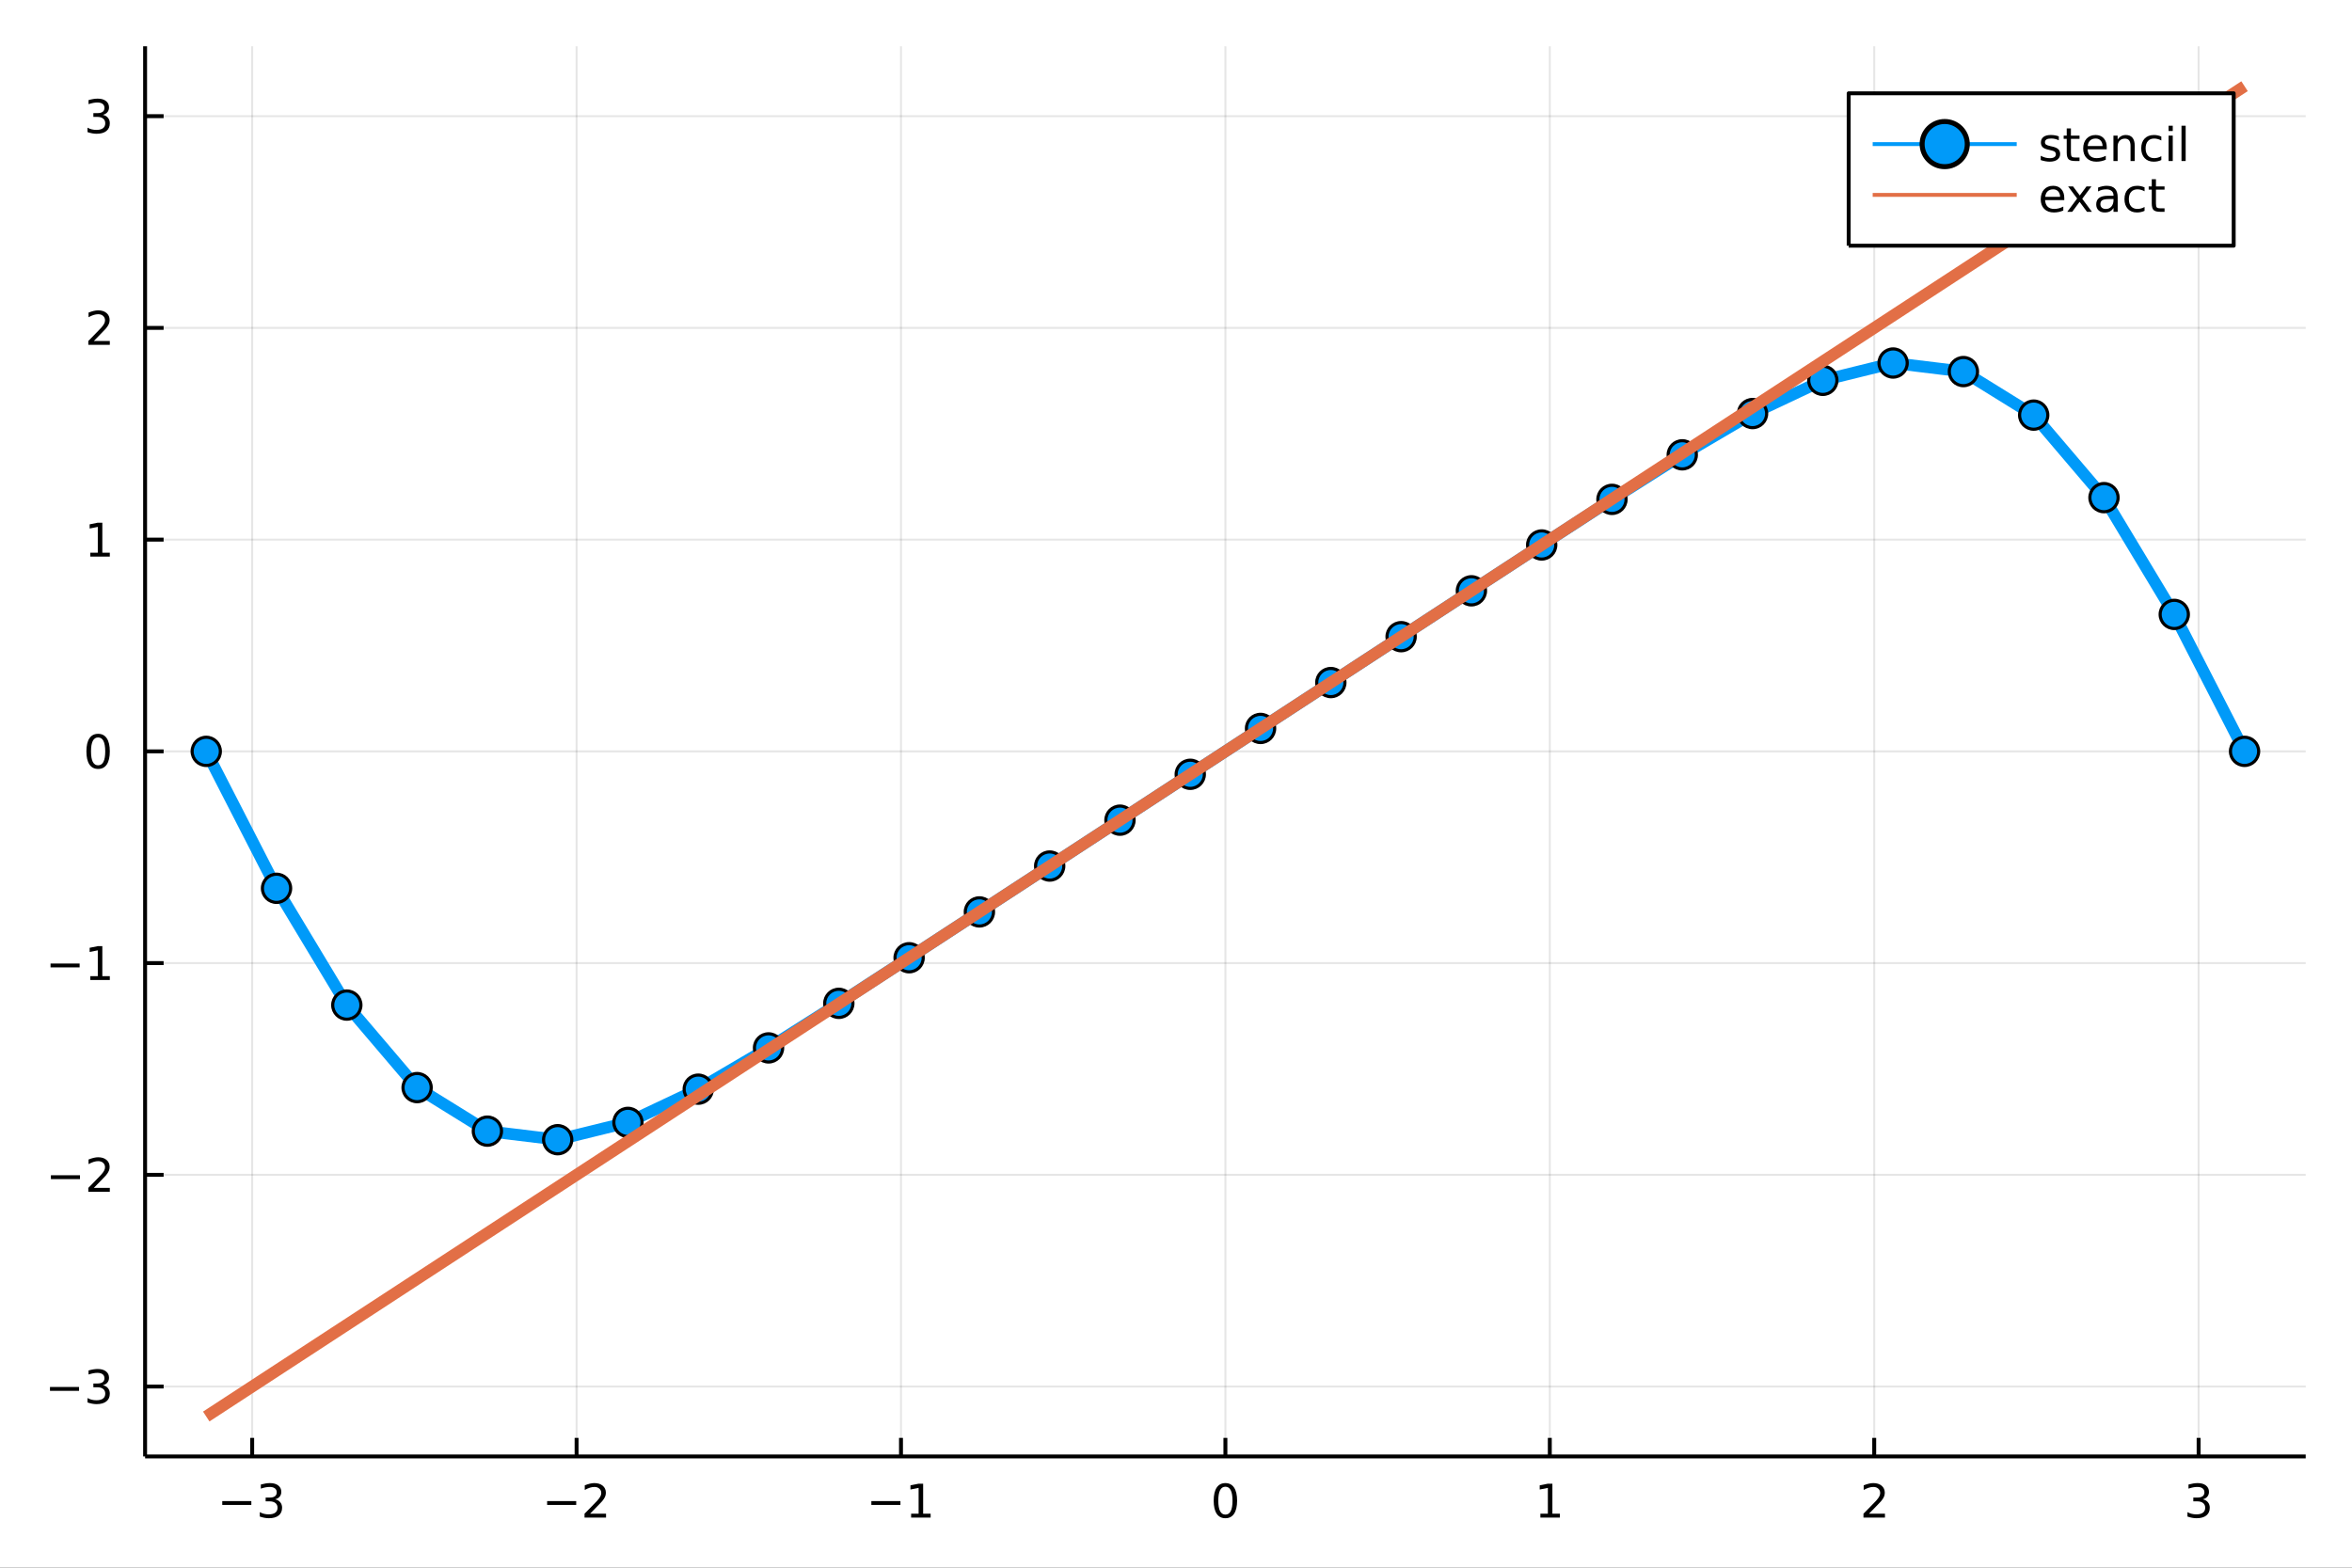 <?xml version="1.0" encoding="utf-8"?>
<svg xmlns="http://www.w3.org/2000/svg" xmlns:xlink="http://www.w3.org/1999/xlink" width="600" height="400" viewBox="0 0 2400 1600">
<rect x="0" y="0" width="2400" height="1600" fill="#333333" stroke="none"/>
<defs>
  <clipPath id="clip090">
    <rect x="0" y="0" width="2400" height="1600"/>
  </clipPath>
</defs>
<path clip-path="url(#clip090)" d="
M0 1600 L2400 1600 L2400 0 L0 0  Z
  " fill="#ffffff" fill-rule="evenodd" fill-opacity="1"/>
<defs>
  <clipPath id="clip091">
    <rect x="480" y="0" width="1681" height="1600"/>
  </clipPath>
</defs>
<path clip-path="url(#clip090)" d="
M148.057 1486.45 L2352.76 1486.45 L2352.76 47.244 L148.057 47.244  Z
  " fill="#ffffff" fill-rule="evenodd" fill-opacity="1"/>
<defs>
  <clipPath id="clip092">
    <rect x="148" y="47" width="2206" height="1440"/>
  </clipPath>
</defs>
<polyline clip-path="url(#clip092)" style="stroke:#000000; stroke-linecap:butt; stroke-linejoin:round; stroke-width:2; stroke-opacity:0.1; fill:none" points="
  257.325,1486.45 257.325,47.244 
  "/>
<polyline clip-path="url(#clip092)" style="stroke:#000000; stroke-linecap:butt; stroke-linejoin:round; stroke-width:2; stroke-opacity:0.1; fill:none" points="
  588.352,1486.45 588.352,47.244 
  "/>
<polyline clip-path="url(#clip092)" style="stroke:#000000; stroke-linecap:butt; stroke-linejoin:round; stroke-width:2; stroke-opacity:0.1; fill:none" points="
  919.379,1486.45 919.379,47.244 
  "/>
<polyline clip-path="url(#clip092)" style="stroke:#000000; stroke-linecap:butt; stroke-linejoin:round; stroke-width:2; stroke-opacity:0.1; fill:none" points="
  1250.41,1486.45 1250.41,47.244 
  "/>
<polyline clip-path="url(#clip092)" style="stroke:#000000; stroke-linecap:butt; stroke-linejoin:round; stroke-width:2; stroke-opacity:0.1; fill:none" points="
  1581.43,1486.45 1581.43,47.244 
  "/>
<polyline clip-path="url(#clip092)" style="stroke:#000000; stroke-linecap:butt; stroke-linejoin:round; stroke-width:2; stroke-opacity:0.1; fill:none" points="
  1912.46,1486.45 1912.46,47.244 
  "/>
<polyline clip-path="url(#clip092)" style="stroke:#000000; stroke-linecap:butt; stroke-linejoin:round; stroke-width:2; stroke-opacity:0.1; fill:none" points="
  2243.49,1486.45 2243.49,47.244 
  "/>
<polyline clip-path="url(#clip090)" style="stroke:#000000; stroke-linecap:butt; stroke-linejoin:round; stroke-width:4; stroke-opacity:1; fill:none" points="
  148.057,1486.45 2352.76,1486.45 
  "/>
<polyline clip-path="url(#clip090)" style="stroke:#000000; stroke-linecap:butt; stroke-linejoin:round; stroke-width:4; stroke-opacity:1; fill:none" points="
  257.325,1486.45 257.325,1467.55 
  "/>
<polyline clip-path="url(#clip090)" style="stroke:#000000; stroke-linecap:butt; stroke-linejoin:round; stroke-width:4; stroke-opacity:1; fill:none" points="
  588.352,1486.45 588.352,1467.55 
  "/>
<polyline clip-path="url(#clip090)" style="stroke:#000000; stroke-linecap:butt; stroke-linejoin:round; stroke-width:4; stroke-opacity:1; fill:none" points="
  919.379,1486.45 919.379,1467.55 
  "/>
<polyline clip-path="url(#clip090)" style="stroke:#000000; stroke-linecap:butt; stroke-linejoin:round; stroke-width:4; stroke-opacity:1; fill:none" points="
  1250.41,1486.45 1250.41,1467.55 
  "/>
<polyline clip-path="url(#clip090)" style="stroke:#000000; stroke-linecap:butt; stroke-linejoin:round; stroke-width:4; stroke-opacity:1; fill:none" points="
  1581.43,1486.45 1581.43,1467.55 
  "/>
<polyline clip-path="url(#clip090)" style="stroke:#000000; stroke-linecap:butt; stroke-linejoin:round; stroke-width:4; stroke-opacity:1; fill:none" points="
  1912.46,1486.45 1912.46,1467.55 
  "/>
<polyline clip-path="url(#clip090)" style="stroke:#000000; stroke-linecap:butt; stroke-linejoin:round; stroke-width:4; stroke-opacity:1; fill:none" points="
  2243.49,1486.45 2243.49,1467.55 
  "/>
<path clip-path="url(#clip090)" d="M226.793 1532.02 L256.468 1532.02 L256.468 1535.95 L226.793 1535.95 L226.793 1532.02 Z" fill="#000000" fill-rule="evenodd" fill-opacity="1" /><path clip-path="url(#clip090)" d="M280.727 1530.21 Q284.084 1530.93 285.959 1533.2 Q287.857 1535.47 287.857 1538.8 Q287.857 1543.92 284.339 1546.72 Q280.82 1549.52 274.339 1549.52 Q272.163 1549.52 269.848 1549.08 Q267.556 1548.66 265.103 1547.81 L265.103 1543.29 Q267.047 1544.43 269.362 1545.01 Q271.677 1545.58 274.2 1545.58 Q278.598 1545.58 280.889 1543.85 Q283.204 1542.11 283.204 1538.8 Q283.204 1535.75 281.052 1534.03 Q278.922 1532.3 275.102 1532.3 L271.075 1532.3 L271.075 1528.45 L275.288 1528.45 Q278.737 1528.45 280.565 1527.09 Q282.394 1525.7 282.394 1523.11 Q282.394 1520.45 280.496 1519.03 Q278.621 1517.6 275.102 1517.6 Q273.181 1517.6 270.982 1518.01 Q268.783 1518.43 266.144 1519.31 L266.144 1515.14 Q268.806 1514.4 271.121 1514.03 Q273.459 1513.66 275.519 1513.66 Q280.843 1513.66 283.945 1516.09 Q287.047 1518.5 287.047 1522.62 Q287.047 1525.49 285.403 1527.48 Q283.76 1529.45 280.727 1530.21 Z" fill="#000000" fill-rule="evenodd" fill-opacity="1" /><path clip-path="url(#clip090)" d="M558.294 1532.02 L587.97 1532.02 L587.97 1535.95 L558.294 1535.95 L558.294 1532.02 Z" fill="#000000" fill-rule="evenodd" fill-opacity="1" /><path clip-path="url(#clip090)" d="M602.09 1544.91 L618.41 1544.91 L618.41 1548.85 L596.465 1548.85 L596.465 1544.91 Q599.127 1542.16 603.711 1537.53 Q608.317 1532.88 609.498 1531.53 Q611.743 1529.01 612.623 1527.27 Q613.525 1525.51 613.525 1523.82 Q613.525 1521.07 611.581 1519.33 Q609.66 1517.6 606.558 1517.6 Q604.359 1517.6 601.905 1518.36 Q599.475 1519.13 596.697 1520.68 L596.697 1515.95 Q599.521 1514.82 601.975 1514.24 Q604.428 1513.66 606.465 1513.66 Q611.836 1513.66 615.03 1516.35 Q618.224 1519.03 618.224 1523.52 Q618.224 1525.65 617.414 1527.57 Q616.627 1529.47 614.521 1532.07 Q613.942 1532.74 610.84 1535.95 Q607.738 1539.15 602.09 1544.91 Z" fill="#000000" fill-rule="evenodd" fill-opacity="1" /><path clip-path="url(#clip090)" d="M889.136 1532.02 L918.812 1532.02 L918.812 1535.95 L889.136 1535.95 L889.136 1532.02 Z" fill="#000000" fill-rule="evenodd" fill-opacity="1" /><path clip-path="url(#clip090)" d="M929.715 1544.91 L937.354 1544.91 L937.354 1518.55 L929.043 1520.21 L929.043 1515.95 L937.307 1514.29 L941.983 1514.29 L941.983 1544.91 L949.622 1544.91 L949.622 1548.85 L929.715 1548.85 L929.715 1544.91 Z" fill="#000000" fill-rule="evenodd" fill-opacity="1" /><path clip-path="url(#clip090)" d="M1250.41 1517.37 Q1246.8 1517.37 1244.97 1520.93 Q1243.16 1524.47 1243.16 1531.6 Q1243.16 1538.71 1244.97 1542.27 Q1246.8 1545.82 1250.41 1545.82 Q1254.04 1545.82 1255.85 1542.27 Q1257.67 1538.71 1257.67 1531.6 Q1257.67 1524.47 1255.85 1520.93 Q1254.04 1517.37 1250.41 1517.37 M1250.41 1513.66 Q1256.22 1513.66 1259.27 1518.27 Q1262.35 1522.85 1262.35 1531.6 Q1262.35 1540.33 1259.27 1544.94 Q1256.22 1549.52 1250.41 1549.52 Q1244.6 1549.52 1241.52 1544.94 Q1238.46 1540.33 1238.46 1531.6 Q1238.46 1522.85 1241.52 1518.27 Q1244.6 1513.66 1250.41 1513.66 Z" fill="#000000" fill-rule="evenodd" fill-opacity="1" /><path clip-path="url(#clip090)" d="M1571.82 1544.91 L1579.45 1544.91 L1579.45 1518.55 L1571.14 1520.21 L1571.14 1515.95 L1579.41 1514.29 L1584.08 1514.29 L1584.08 1544.91 L1591.72 1544.91 L1591.72 1548.85 L1571.82 1548.85 L1571.82 1544.91 Z" fill="#000000" fill-rule="evenodd" fill-opacity="1" /><path clip-path="url(#clip090)" d="M1907.11 1544.91 L1923.43 1544.91 L1923.43 1548.85 L1901.49 1548.85 L1901.49 1544.91 Q1904.15 1542.16 1908.73 1537.53 Q1913.34 1532.88 1914.52 1531.53 Q1916.77 1529.01 1917.65 1527.27 Q1918.55 1525.51 1918.55 1523.82 Q1918.55 1521.07 1916.6 1519.33 Q1914.68 1517.6 1911.58 1517.6 Q1909.38 1517.6 1906.93 1518.36 Q1904.5 1519.13 1901.72 1520.68 L1901.72 1515.95 Q1904.54 1514.82 1907 1514.24 Q1909.45 1513.66 1911.49 1513.66 Q1916.86 1513.66 1920.05 1516.35 Q1923.25 1519.03 1923.25 1523.52 Q1923.25 1525.65 1922.44 1527.57 Q1921.65 1529.47 1919.54 1532.07 Q1918.97 1532.74 1915.86 1535.95 Q1912.76 1539.15 1907.11 1544.91 Z" fill="#000000" fill-rule="evenodd" fill-opacity="1" /><path clip-path="url(#clip090)" d="M2247.74 1530.21 Q2251.09 1530.93 2252.97 1533.2 Q2254.86 1535.47 2254.86 1538.8 Q2254.86 1543.92 2251.35 1546.72 Q2247.83 1549.52 2241.35 1549.52 Q2239.17 1549.52 2236.86 1549.08 Q2234.56 1548.66 2232.11 1547.81 L2232.11 1543.29 Q2234.05 1544.43 2236.37 1545.01 Q2238.68 1545.58 2241.21 1545.58 Q2245.61 1545.58 2247.9 1543.85 Q2250.21 1542.11 2250.21 1538.8 Q2250.21 1535.75 2248.06 1534.03 Q2245.93 1532.3 2242.11 1532.3 L2238.08 1532.3 L2238.08 1528.45 L2242.3 1528.45 Q2245.74 1528.45 2247.57 1527.09 Q2249.4 1525.7 2249.4 1523.11 Q2249.4 1520.45 2247.5 1519.03 Q2245.63 1517.6 2242.11 1517.6 Q2240.19 1517.6 2237.99 1518.01 Q2235.79 1518.43 2233.15 1519.31 L2233.15 1515.14 Q2235.81 1514.4 2238.13 1514.03 Q2240.47 1513.66 2242.53 1513.66 Q2247.85 1513.66 2250.95 1516.09 Q2254.05 1518.5 2254.05 1522.62 Q2254.05 1525.49 2252.41 1527.48 Q2250.77 1529.45 2247.74 1530.21 Z" fill="#000000" fill-rule="evenodd" fill-opacity="1" /><polyline clip-path="url(#clip092)" style="stroke:#000000; stroke-linecap:butt; stroke-linejoin:round; stroke-width:2; stroke-opacity:0.1; fill:none" points="
  148.057,1415.12 2352.76,1415.12 
  "/>
<polyline clip-path="url(#clip092)" style="stroke:#000000; stroke-linecap:butt; stroke-linejoin:round; stroke-width:2; stroke-opacity:0.1; fill:none" points="
  148.057,1199.03 2352.76,1199.03 
  "/>
<polyline clip-path="url(#clip092)" style="stroke:#000000; stroke-linecap:butt; stroke-linejoin:round; stroke-width:2; stroke-opacity:0.1; fill:none" points="
  148.057,982.937 2352.76,982.937 
  "/>
<polyline clip-path="url(#clip092)" style="stroke:#000000; stroke-linecap:butt; stroke-linejoin:round; stroke-width:2; stroke-opacity:0.1; fill:none" points="
  148.057,766.846 2352.76,766.846 
  "/>
<polyline clip-path="url(#clip092)" style="stroke:#000000; stroke-linecap:butt; stroke-linejoin:round; stroke-width:2; stroke-opacity:0.1; fill:none" points="
  148.057,550.755 2352.76,550.755 
  "/>
<polyline clip-path="url(#clip092)" style="stroke:#000000; stroke-linecap:butt; stroke-linejoin:round; stroke-width:2; stroke-opacity:0.1; fill:none" points="
  148.057,334.664 2352.76,334.664 
  "/>
<polyline clip-path="url(#clip092)" style="stroke:#000000; stroke-linecap:butt; stroke-linejoin:round; stroke-width:2; stroke-opacity:0.1; fill:none" points="
  148.057,118.573 2352.76,118.573 
  "/>
<polyline clip-path="url(#clip090)" style="stroke:#000000; stroke-linecap:butt; stroke-linejoin:round; stroke-width:4; stroke-opacity:1; fill:none" points="
  148.057,1486.45 148.057,47.244 
  "/>
<polyline clip-path="url(#clip090)" style="stroke:#000000; stroke-linecap:butt; stroke-linejoin:round; stroke-width:4; stroke-opacity:1; fill:none" points="
  148.057,1415.12 166.954,1415.12 
  "/>
<polyline clip-path="url(#clip090)" style="stroke:#000000; stroke-linecap:butt; stroke-linejoin:round; stroke-width:4; stroke-opacity:1; fill:none" points="
  148.057,1199.03 166.954,1199.03 
  "/>
<polyline clip-path="url(#clip090)" style="stroke:#000000; stroke-linecap:butt; stroke-linejoin:round; stroke-width:4; stroke-opacity:1; fill:none" points="
  148.057,982.937 166.954,982.937 
  "/>
<polyline clip-path="url(#clip090)" style="stroke:#000000; stroke-linecap:butt; stroke-linejoin:round; stroke-width:4; stroke-opacity:1; fill:none" points="
  148.057,766.846 166.954,766.846 
  "/>
<polyline clip-path="url(#clip090)" style="stroke:#000000; stroke-linecap:butt; stroke-linejoin:round; stroke-width:4; stroke-opacity:1; fill:none" points="
  148.057,550.755 166.954,550.755 
  "/>
<polyline clip-path="url(#clip090)" style="stroke:#000000; stroke-linecap:butt; stroke-linejoin:round; stroke-width:4; stroke-opacity:1; fill:none" points="
  148.057,334.664 166.954,334.664 
  "/>
<polyline clip-path="url(#clip090)" style="stroke:#000000; stroke-linecap:butt; stroke-linejoin:round; stroke-width:4; stroke-opacity:1; fill:none" points="
  148.057,118.573 166.954,118.573 
  "/>
<path clip-path="url(#clip090)" d="M50.992 1415.57 L80.668 1415.57 L80.668 1419.51 L50.992 1419.51 L50.992 1415.57 Z" fill="#000000" fill-rule="evenodd" fill-opacity="1" /><path clip-path="url(#clip090)" d="M104.927 1413.76 Q108.283 1414.48 110.158 1416.75 Q112.057 1419.02 112.057 1422.35 Q112.057 1427.47 108.538 1430.27 Q105.02 1433.07 98.538 1433.07 Q96.362 1433.07 94.047 1432.63 Q91.756 1432.21 89.302 1431.36 L89.302 1426.84 Q91.246 1427.98 93.561 1428.56 Q95.876 1429.13 98.399 1429.13 Q102.797 1429.13 105.089 1427.4 Q107.404 1425.66 107.404 1422.35 Q107.404 1419.3 105.251 1417.58 Q103.121 1415.85 99.302 1415.85 L95.274 1415.85 L95.274 1412.01 L99.487 1412.01 Q102.936 1412.01 104.765 1410.64 Q106.594 1409.25 106.594 1406.66 Q106.594 1404 104.696 1402.58 Q102.821 1401.15 99.302 1401.15 Q97.381 1401.15 95.182 1401.57 Q92.983 1401.98 90.344 1402.86 L90.344 1398.7 Q93.006 1397.95 95.321 1397.58 Q97.659 1397.21 99.719 1397.21 Q105.043 1397.21 108.145 1399.64 Q111.246 1402.05 111.246 1406.17 Q111.246 1409.04 109.603 1411.03 Q107.959 1413 104.927 1413.76 Z" fill="#000000" fill-rule="evenodd" fill-opacity="1" /><path clip-path="url(#clip090)" d="M51.941 1199.48 L81.617 1199.48 L81.617 1203.41 L51.941 1203.41 L51.941 1199.48 Z" fill="#000000" fill-rule="evenodd" fill-opacity="1" /><path clip-path="url(#clip090)" d="M95.737 1212.37 L112.057 1212.37 L112.057 1216.31 L90.112 1216.31 L90.112 1212.37 Q92.774 1209.62 97.358 1204.99 Q101.964 1200.34 103.145 1198.99 Q105.39 1196.47 106.27 1194.73 Q107.172 1192.97 107.172 1191.28 Q107.172 1188.53 105.228 1186.79 Q103.307 1185.06 100.205 1185.06 Q98.006 1185.06 95.552 1185.82 Q93.121 1186.59 90.344 1188.14 L90.344 1183.41 Q93.168 1182.28 95.621 1181.7 Q98.075 1181.12 100.112 1181.12 Q105.483 1181.12 108.677 1183.81 Q111.871 1186.49 111.871 1190.98 Q111.871 1193.11 111.061 1195.03 Q110.274 1196.93 108.168 1199.53 Q107.589 1200.2 104.487 1203.41 Q101.385 1206.61 95.737 1212.37 Z" fill="#000000" fill-rule="evenodd" fill-opacity="1" /><path clip-path="url(#clip090)" d="M51.571 983.388 L81.247 983.388 L81.247 987.323 L51.571 987.323 L51.571 983.388 Z" fill="#000000" fill-rule="evenodd" fill-opacity="1" /><path clip-path="url(#clip090)" d="M92.149 996.282 L99.788 996.282 L99.788 969.916 L91.478 971.583 L91.478 967.324 L99.742 965.657 L104.418 965.657 L104.418 996.282 L112.057 996.282 L112.057 1000.22 L92.149 1000.22 L92.149 996.282 Z" fill="#000000" fill-rule="evenodd" fill-opacity="1" /><path clip-path="url(#clip090)" d="M100.112 752.645 Q96.501 752.645 94.672 756.209 Q92.867 759.751 92.867 766.881 Q92.867 773.987 94.672 777.552 Q96.501 781.094 100.112 781.094 Q103.746 781.094 105.552 777.552 Q107.381 773.987 107.381 766.881 Q107.381 759.751 105.552 756.209 Q103.746 752.645 100.112 752.645 M100.112 748.941 Q105.922 748.941 108.978 753.547 Q112.057 758.131 112.057 766.881 Q112.057 775.608 108.978 780.214 Q105.922 784.797 100.112 784.797 Q94.302 784.797 91.223 780.214 Q88.168 775.608 88.168 766.881 Q88.168 758.131 91.223 753.547 Q94.302 748.941 100.112 748.941 Z" fill="#000000" fill-rule="evenodd" fill-opacity="1" /><path clip-path="url(#clip090)" d="M92.149 564.1 L99.788 564.1 L99.788 537.734 L91.478 539.401 L91.478 535.142 L99.742 533.475 L104.418 533.475 L104.418 564.1 L112.057 564.1 L112.057 568.035 L92.149 568.035 L92.149 564.1 Z" fill="#000000" fill-rule="evenodd" fill-opacity="1" /><path clip-path="url(#clip090)" d="M95.737 348.009 L112.057 348.009 L112.057 351.944 L90.112 351.944 L90.112 348.009 Q92.774 345.254 97.358 340.625 Q101.964 335.972 103.145 334.629 Q105.39 332.106 106.27 330.37 Q107.172 328.611 107.172 326.921 Q107.172 324.166 105.228 322.43 Q103.307 320.694 100.205 320.694 Q98.006 320.694 95.552 321.458 Q93.121 322.222 90.344 323.773 L90.344 319.051 Q93.168 317.917 95.621 317.338 Q98.075 316.759 100.112 316.759 Q105.483 316.759 108.677 319.444 Q111.871 322.129 111.871 326.62 Q111.871 328.75 111.061 330.671 Q110.274 332.569 108.168 335.162 Q107.589 335.833 104.487 339.051 Q101.385 342.245 95.737 348.009 Z" fill="#000000" fill-rule="evenodd" fill-opacity="1" /><path clip-path="url(#clip090)" d="M104.927 117.219 Q108.283 117.937 110.158 120.205 Q112.057 122.474 112.057 125.807 Q112.057 130.923 108.538 133.724 Q105.02 136.524 98.538 136.524 Q96.362 136.524 94.047 136.085 Q91.756 135.668 89.302 134.812 L89.302 130.298 Q91.246 131.432 93.561 132.011 Q95.876 132.589 98.399 132.589 Q102.797 132.589 105.089 130.853 Q107.404 129.117 107.404 125.807 Q107.404 122.751 105.251 121.038 Q103.121 119.302 99.302 119.302 L95.274 119.302 L95.274 115.46 L99.487 115.46 Q102.936 115.46 104.765 114.094 Q106.594 112.705 106.594 110.113 Q106.594 107.451 104.696 106.039 Q102.821 104.603 99.302 104.603 Q97.381 104.603 95.182 105.02 Q92.983 105.437 90.344 106.316 L90.344 102.15 Q93.006 101.409 95.321 101.039 Q97.659 100.668 99.719 100.668 Q105.043 100.668 108.145 103.099 Q111.246 105.506 111.246 109.626 Q111.246 112.497 109.603 114.488 Q107.959 116.455 104.927 117.219 Z" fill="#000000" fill-rule="evenodd" fill-opacity="1" /><polyline clip-path="url(#clip092)" style="stroke:#009af9; stroke-linecap:butt; stroke-linejoin:round; stroke-width:12; stroke-opacity:1; fill:none" points="
  210.454,766.846 282.175,906.614 353.895,1025.8 425.616,1110.02 497.337,1154.46 569.058,1163.19 640.779,1145.52 712.5,1111.62 784.221,1069.5 855.942,1024.02 
  927.662,977.488 999.383,930.708 1071.1,883.892 1142.82,837.074 1214.55,790.255 1286.27,743.437 1357.99,696.618 1429.71,649.8 1501.43,602.984 1573.15,556.204 
  1644.87,509.668 1716.59,464.193 1788.31,422.075 1860.03,388.177 1931.75,370.504 2003.48,379.232 2075.2,423.67 2146.92,507.893 2218.64,627.078 2290.36,766.846 
  
  "/>
<circle clip-path="url(#clip092)" cx="210.454" cy="766.846" r="14.4" fill="#009af9" fill-rule="evenodd" fill-opacity="1" stroke="#000000" stroke-opacity="1" stroke-width="3.2"/>
<circle clip-path="url(#clip092)" cx="282.175" cy="906.614" r="14.4" fill="#009af9" fill-rule="evenodd" fill-opacity="1" stroke="#000000" stroke-opacity="1" stroke-width="3.2"/>
<circle clip-path="url(#clip092)" cx="353.895" cy="1025.8" r="14.4" fill="#009af9" fill-rule="evenodd" fill-opacity="1" stroke="#000000" stroke-opacity="1" stroke-width="3.2"/>
<circle clip-path="url(#clip092)" cx="425.616" cy="1110.02" r="14.4" fill="#009af9" fill-rule="evenodd" fill-opacity="1" stroke="#000000" stroke-opacity="1" stroke-width="3.2"/>
<circle clip-path="url(#clip092)" cx="497.337" cy="1154.46" r="14.4" fill="#009af9" fill-rule="evenodd" fill-opacity="1" stroke="#000000" stroke-opacity="1" stroke-width="3.2"/>
<circle clip-path="url(#clip092)" cx="569.058" cy="1163.19" r="14.4" fill="#009af9" fill-rule="evenodd" fill-opacity="1" stroke="#000000" stroke-opacity="1" stroke-width="3.2"/>
<circle clip-path="url(#clip092)" cx="640.779" cy="1145.52" r="14.4" fill="#009af9" fill-rule="evenodd" fill-opacity="1" stroke="#000000" stroke-opacity="1" stroke-width="3.2"/>
<circle clip-path="url(#clip092)" cx="712.5" cy="1111.62" r="14.4" fill="#009af9" fill-rule="evenodd" fill-opacity="1" stroke="#000000" stroke-opacity="1" stroke-width="3.2"/>
<circle clip-path="url(#clip092)" cx="784.221" cy="1069.5" r="14.4" fill="#009af9" fill-rule="evenodd" fill-opacity="1" stroke="#000000" stroke-opacity="1" stroke-width="3.2"/>
<circle clip-path="url(#clip092)" cx="855.942" cy="1024.02" r="14.4" fill="#009af9" fill-rule="evenodd" fill-opacity="1" stroke="#000000" stroke-opacity="1" stroke-width="3.2"/>
<circle clip-path="url(#clip092)" cx="927.662" cy="977.488" r="14.4" fill="#009af9" fill-rule="evenodd" fill-opacity="1" stroke="#000000" stroke-opacity="1" stroke-width="3.2"/>
<circle clip-path="url(#clip092)" cx="999.383" cy="930.708" r="14.4" fill="#009af9" fill-rule="evenodd" fill-opacity="1" stroke="#000000" stroke-opacity="1" stroke-width="3.2"/>
<circle clip-path="url(#clip092)" cx="1071.1" cy="883.892" r="14.4" fill="#009af9" fill-rule="evenodd" fill-opacity="1" stroke="#000000" stroke-opacity="1" stroke-width="3.2"/>
<circle clip-path="url(#clip092)" cx="1142.82" cy="837.074" r="14.4" fill="#009af9" fill-rule="evenodd" fill-opacity="1" stroke="#000000" stroke-opacity="1" stroke-width="3.2"/>
<circle clip-path="url(#clip092)" cx="1214.55" cy="790.255" r="14.4" fill="#009af9" fill-rule="evenodd" fill-opacity="1" stroke="#000000" stroke-opacity="1" stroke-width="3.2"/>
<circle clip-path="url(#clip092)" cx="1286.27" cy="743.437" r="14.4" fill="#009af9" fill-rule="evenodd" fill-opacity="1" stroke="#000000" stroke-opacity="1" stroke-width="3.2"/>
<circle clip-path="url(#clip092)" cx="1357.99" cy="696.618" r="14.4" fill="#009af9" fill-rule="evenodd" fill-opacity="1" stroke="#000000" stroke-opacity="1" stroke-width="3.2"/>
<circle clip-path="url(#clip092)" cx="1429.71" cy="649.8" r="14.4" fill="#009af9" fill-rule="evenodd" fill-opacity="1" stroke="#000000" stroke-opacity="1" stroke-width="3.2"/>
<circle clip-path="url(#clip092)" cx="1501.43" cy="602.984" r="14.4" fill="#009af9" fill-rule="evenodd" fill-opacity="1" stroke="#000000" stroke-opacity="1" stroke-width="3.2"/>
<circle clip-path="url(#clip092)" cx="1573.15" cy="556.204" r="14.4" fill="#009af9" fill-rule="evenodd" fill-opacity="1" stroke="#000000" stroke-opacity="1" stroke-width="3.2"/>
<circle clip-path="url(#clip092)" cx="1644.87" cy="509.668" r="14.4" fill="#009af9" fill-rule="evenodd" fill-opacity="1" stroke="#000000" stroke-opacity="1" stroke-width="3.2"/>
<circle clip-path="url(#clip092)" cx="1716.59" cy="464.193" r="14.4" fill="#009af9" fill-rule="evenodd" fill-opacity="1" stroke="#000000" stroke-opacity="1" stroke-width="3.2"/>
<circle clip-path="url(#clip092)" cx="1788.31" cy="422.075" r="14.4" fill="#009af9" fill-rule="evenodd" fill-opacity="1" stroke="#000000" stroke-opacity="1" stroke-width="3.2"/>
<circle clip-path="url(#clip092)" cx="1860.03" cy="388.177" r="14.4" fill="#009af9" fill-rule="evenodd" fill-opacity="1" stroke="#000000" stroke-opacity="1" stroke-width="3.2"/>
<circle clip-path="url(#clip092)" cx="1931.75" cy="370.504" r="14.4" fill="#009af9" fill-rule="evenodd" fill-opacity="1" stroke="#000000" stroke-opacity="1" stroke-width="3.2"/>
<circle clip-path="url(#clip092)" cx="2003.48" cy="379.232" r="14.4" fill="#009af9" fill-rule="evenodd" fill-opacity="1" stroke="#000000" stroke-opacity="1" stroke-width="3.2"/>
<circle clip-path="url(#clip092)" cx="2075.2" cy="423.67" r="14.4" fill="#009af9" fill-rule="evenodd" fill-opacity="1" stroke="#000000" stroke-opacity="1" stroke-width="3.2"/>
<circle clip-path="url(#clip092)" cx="2146.92" cy="507.893" r="14.4" fill="#009af9" fill-rule="evenodd" fill-opacity="1" stroke="#000000" stroke-opacity="1" stroke-width="3.2"/>
<circle clip-path="url(#clip092)" cx="2218.64" cy="627.078" r="14.4" fill="#009af9" fill-rule="evenodd" fill-opacity="1" stroke="#000000" stroke-opacity="1" stroke-width="3.2"/>
<circle clip-path="url(#clip092)" cx="2290.36" cy="766.846" r="14.4" fill="#009af9" fill-rule="evenodd" fill-opacity="1" stroke="#000000" stroke-opacity="1" stroke-width="3.2"/>
<polyline clip-path="url(#clip092)" style="stroke:#e26f46; stroke-linecap:butt; stroke-linejoin:round; stroke-width:12; stroke-opacity:1; fill:none" points="
  210.454,1445.72 223.995,1436.88 349.204,1355.14 424.45,1306.02 488.069,1264.49 557.177,1219.38 620.888,1177.79 689.194,1133.2 768.332,1081.54 838.661,1035.63 
  900.334,995.37 967.573,951.476 1035.21,907.322 1110,858.505 1181.15,812.056 1255.13,763.759 1317.41,723.104 1393.45,673.469 1463.1,628 1527.43,586.006 
  1592.6,543.467 1665.63,495.793 1731.81,452.593 1807.58,403.131 1877.73,357.334 1946.9,312.184 2014.05,268.347 2082.89,223.408 2158.32,174.172 2267.88,102.649 
  2290.36,87.976 
  "/>
<path clip-path="url(#clip090)" d="
M1886.41 250.738 L2279.27 250.738 L2279.27 95.218 L1886.41 95.218  Z
  " fill="#ffffff" fill-rule="evenodd" fill-opacity="1"/>
<polyline clip-path="url(#clip090)" style="stroke:#000000; stroke-linecap:butt; stroke-linejoin:round; stroke-width:4; stroke-opacity:1; fill:none" points="
  1886.41,250.738 2279.27,250.738 2279.27,95.218 1886.41,95.218 1886.41,250.738 
  "/>
<polyline clip-path="url(#clip090)" style="stroke:#009af9; stroke-linecap:butt; stroke-linejoin:round; stroke-width:4; stroke-opacity:1; fill:none" points="
  1910.9,147.058 2057.88,147.058 
  "/>
<circle clip-path="url(#clip090)" cx="1984.39" cy="147.058" r="23.04" fill="#009af9" fill-rule="evenodd" fill-opacity="1" stroke="#000000" stroke-opacity="1" stroke-width="5.12"/>
<path clip-path="url(#clip090)" d="M2100.81 139.176 L2100.81 143.203 Q2099 142.277 2097.06 141.815 Q2095.11 141.352 2093.03 141.352 Q2089.86 141.352 2088.26 142.324 Q2086.69 143.296 2086.69 145.24 Q2086.69 146.722 2087.82 147.578 Q2088.95 148.412 2092.38 149.176 L2093.84 149.5 Q2098.38 150.472 2100.27 152.254 Q2102.19 154.014 2102.19 157.185 Q2102.19 160.796 2099.32 162.902 Q2096.48 165.009 2091.48 165.009 Q2089.39 165.009 2087.13 164.592 Q2084.88 164.199 2082.38 163.388 L2082.38 158.99 Q2084.74 160.217 2087.03 160.842 Q2089.32 161.444 2091.57 161.444 Q2094.58 161.444 2096.2 160.426 Q2097.82 159.384 2097.82 157.509 Q2097.82 155.773 2096.64 154.847 Q2095.48 153.921 2091.52 153.064 L2090.04 152.717 Q2086.08 151.884 2084.32 150.171 Q2082.57 148.435 2082.57 145.426 Q2082.57 141.768 2085.16 139.778 Q2087.75 137.787 2092.52 137.787 Q2094.88 137.787 2096.96 138.134 Q2099.05 138.481 2100.81 139.176 Z" fill="#000000" fill-rule="evenodd" fill-opacity="1" /><path clip-path="url(#clip090)" d="M2113.19 131.051 L2113.19 138.412 L2121.96 138.412 L2121.96 141.722 L2113.19 141.722 L2113.19 155.796 Q2113.19 158.967 2114.05 159.87 Q2114.93 160.773 2117.59 160.773 L2121.96 160.773 L2121.96 164.338 L2117.59 164.338 Q2112.66 164.338 2110.78 162.509 Q2108.91 160.657 2108.91 155.796 L2108.91 141.722 L2105.78 141.722 L2105.78 138.412 L2108.91 138.412 L2108.91 131.051 L2113.19 131.051 Z" fill="#000000" fill-rule="evenodd" fill-opacity="1" /><path clip-path="url(#clip090)" d="M2149.74 150.31 L2149.74 152.393 L2130.16 152.393 Q2130.44 156.791 2132.8 159.106 Q2135.18 161.398 2139.42 161.398 Q2141.87 161.398 2144.16 160.796 Q2146.48 160.194 2148.75 158.99 L2148.75 163.018 Q2146.45 163.99 2144.05 164.5 Q2141.64 165.009 2139.16 165.009 Q2132.96 165.009 2129.32 161.398 Q2125.71 157.787 2125.71 151.629 Q2125.71 145.264 2129.14 141.537 Q2132.59 137.787 2138.42 137.787 Q2143.65 137.787 2146.69 141.166 Q2149.74 144.523 2149.74 150.31 M2145.48 149.06 Q2145.44 145.565 2143.51 143.481 Q2141.62 141.398 2138.47 141.398 Q2134.9 141.398 2132.75 143.412 Q2130.62 145.426 2130.3 149.083 L2145.48 149.06 Z" fill="#000000" fill-rule="evenodd" fill-opacity="1" /><path clip-path="url(#clip090)" d="M2178.28 148.689 L2178.28 164.338 L2174.02 164.338 L2174.02 148.828 Q2174.02 145.148 2172.59 143.319 Q2171.15 141.49 2168.28 141.49 Q2164.83 141.49 2162.84 143.69 Q2160.85 145.889 2160.85 149.685 L2160.85 164.338 L2156.57 164.338 L2156.57 138.412 L2160.85 138.412 L2160.85 142.44 Q2162.38 140.102 2164.44 138.944 Q2166.52 137.787 2169.23 137.787 Q2173.7 137.787 2175.99 140.565 Q2178.28 143.319 2178.28 148.689 Z" fill="#000000" fill-rule="evenodd" fill-opacity="1" /><path clip-path="url(#clip090)" d="M2205.43 139.407 L2205.43 143.389 Q2203.63 142.393 2201.8 141.907 Q2199.99 141.398 2198.14 141.398 Q2194 141.398 2191.71 144.037 Q2189.42 146.652 2189.42 151.398 Q2189.42 156.143 2191.71 158.782 Q2194 161.398 2198.14 161.398 Q2199.99 161.398 2201.8 160.912 Q2203.63 160.402 2205.43 159.407 L2205.43 163.342 Q2203.65 164.176 2201.73 164.592 Q2199.83 165.009 2197.68 165.009 Q2191.82 165.009 2188.37 161.328 Q2184.93 157.648 2184.93 151.398 Q2184.93 145.055 2188.4 141.421 Q2191.89 137.787 2197.96 137.787 Q2199.93 137.787 2201.8 138.203 Q2203.68 138.597 2205.43 139.407 Z" fill="#000000" fill-rule="evenodd" fill-opacity="1" /><path clip-path="url(#clip090)" d="M2212.84 138.412 L2217.1 138.412 L2217.1 164.338 L2212.84 164.338 L2212.84 138.412 M2212.84 128.319 L2217.1 128.319 L2217.1 133.713 L2212.84 133.713 L2212.84 128.319 Z" fill="#000000" fill-rule="evenodd" fill-opacity="1" /><path clip-path="url(#clip090)" d="M2226.01 128.319 L2230.27 128.319 L2230.27 164.338 L2226.01 164.338 L2226.01 128.319 Z" fill="#000000" fill-rule="evenodd" fill-opacity="1" /><polyline clip-path="url(#clip090)" style="stroke:#e26f46; stroke-linecap:butt; stroke-linejoin:round; stroke-width:4; stroke-opacity:1; fill:none" points="
  1910.9,198.898 2057.88,198.898 
  "/>
<path clip-path="url(#clip090)" d="M2106.41 202.15 L2106.41 204.233 L2086.82 204.233 Q2087.1 208.631 2089.46 210.946 Q2091.85 213.238 2096.08 213.238 Q2098.54 213.238 2100.83 212.636 Q2103.14 212.034 2105.41 210.83 L2105.41 214.858 Q2103.12 215.83 2100.71 216.34 Q2098.31 216.849 2095.83 216.849 Q2089.63 216.849 2085.99 213.238 Q2082.38 209.627 2082.38 203.469 Q2082.38 197.104 2085.81 193.377 Q2089.25 189.627 2095.09 189.627 Q2100.32 189.627 2103.35 193.006 Q2106.41 196.363 2106.41 202.15 M2102.15 200.9 Q2102.1 197.405 2100.18 195.321 Q2098.28 193.238 2095.13 193.238 Q2091.57 193.238 2089.42 195.252 Q2087.29 197.266 2086.96 200.923 L2102.15 200.9 Z" fill="#000000" fill-rule="evenodd" fill-opacity="1" /><path clip-path="url(#clip090)" d="M2134.12 190.252 L2124.74 202.867 L2134.6 216.178 L2129.58 216.178 L2122.03 205.992 L2114.49 216.178 L2109.46 216.178 L2119.53 202.613 L2110.32 190.252 L2115.34 190.252 L2122.22 199.488 L2129.09 190.252 L2134.12 190.252 Z" fill="#000000" fill-rule="evenodd" fill-opacity="1" /><path clip-path="url(#clip090)" d="M2152.4 203.145 Q2147.24 203.145 2145.25 204.326 Q2143.26 205.506 2143.26 208.354 Q2143.26 210.622 2144.74 211.965 Q2146.25 213.284 2148.81 213.284 Q2152.36 213.284 2154.49 210.784 Q2156.64 208.261 2156.64 204.094 L2156.64 203.145 L2152.4 203.145 M2160.9 201.386 L2160.9 216.178 L2156.64 216.178 L2156.64 212.242 Q2155.18 214.603 2153 215.738 Q2150.83 216.849 2147.68 216.849 Q2143.7 216.849 2141.34 214.627 Q2139 212.381 2139 208.631 Q2139 204.256 2141.92 202.034 Q2144.86 199.812 2150.67 199.812 L2156.64 199.812 L2156.64 199.395 Q2156.64 196.455 2154.69 194.858 Q2152.77 193.238 2149.28 193.238 Q2147.06 193.238 2144.95 193.77 Q2142.84 194.303 2140.9 195.367 L2140.9 191.432 Q2143.24 190.53 2145.44 190.09 Q2147.63 189.627 2149.72 189.627 Q2155.34 189.627 2158.12 192.543 Q2160.9 195.46 2160.9 201.386 Z" fill="#000000" fill-rule="evenodd" fill-opacity="1" /><path clip-path="url(#clip090)" d="M2188.33 191.247 L2188.33 195.229 Q2186.52 194.233 2184.69 193.747 Q2182.89 193.238 2181.04 193.238 Q2176.89 193.238 2174.6 195.877 Q2172.31 198.492 2172.31 203.238 Q2172.31 207.983 2174.6 210.622 Q2176.89 213.238 2181.04 213.238 Q2182.89 213.238 2184.69 212.752 Q2186.52 212.242 2188.33 211.247 L2188.33 215.182 Q2186.55 216.016 2184.62 216.432 Q2182.73 216.849 2180.57 216.849 Q2174.72 216.849 2171.27 213.168 Q2167.82 209.488 2167.82 203.238 Q2167.82 196.895 2171.29 193.261 Q2174.79 189.627 2180.85 189.627 Q2182.82 189.627 2184.69 190.043 Q2186.57 190.437 2188.33 191.247 Z" fill="#000000" fill-rule="evenodd" fill-opacity="1" /><path clip-path="url(#clip090)" d="M2199.95 182.891 L2199.95 190.252 L2208.72 190.252 L2208.72 193.562 L2199.95 193.562 L2199.95 207.636 Q2199.95 210.807 2200.81 211.71 Q2201.68 212.613 2204.35 212.613 L2208.72 212.613 L2208.72 216.178 L2204.35 216.178 Q2199.42 216.178 2197.54 214.349 Q2195.67 212.497 2195.67 207.636 L2195.67 193.562 L2192.54 193.562 L2192.54 190.252 L2195.67 190.252 L2195.67 182.891 L2199.95 182.891 Z" fill="#000000" fill-rule="evenodd" fill-opacity="1" /></svg>
